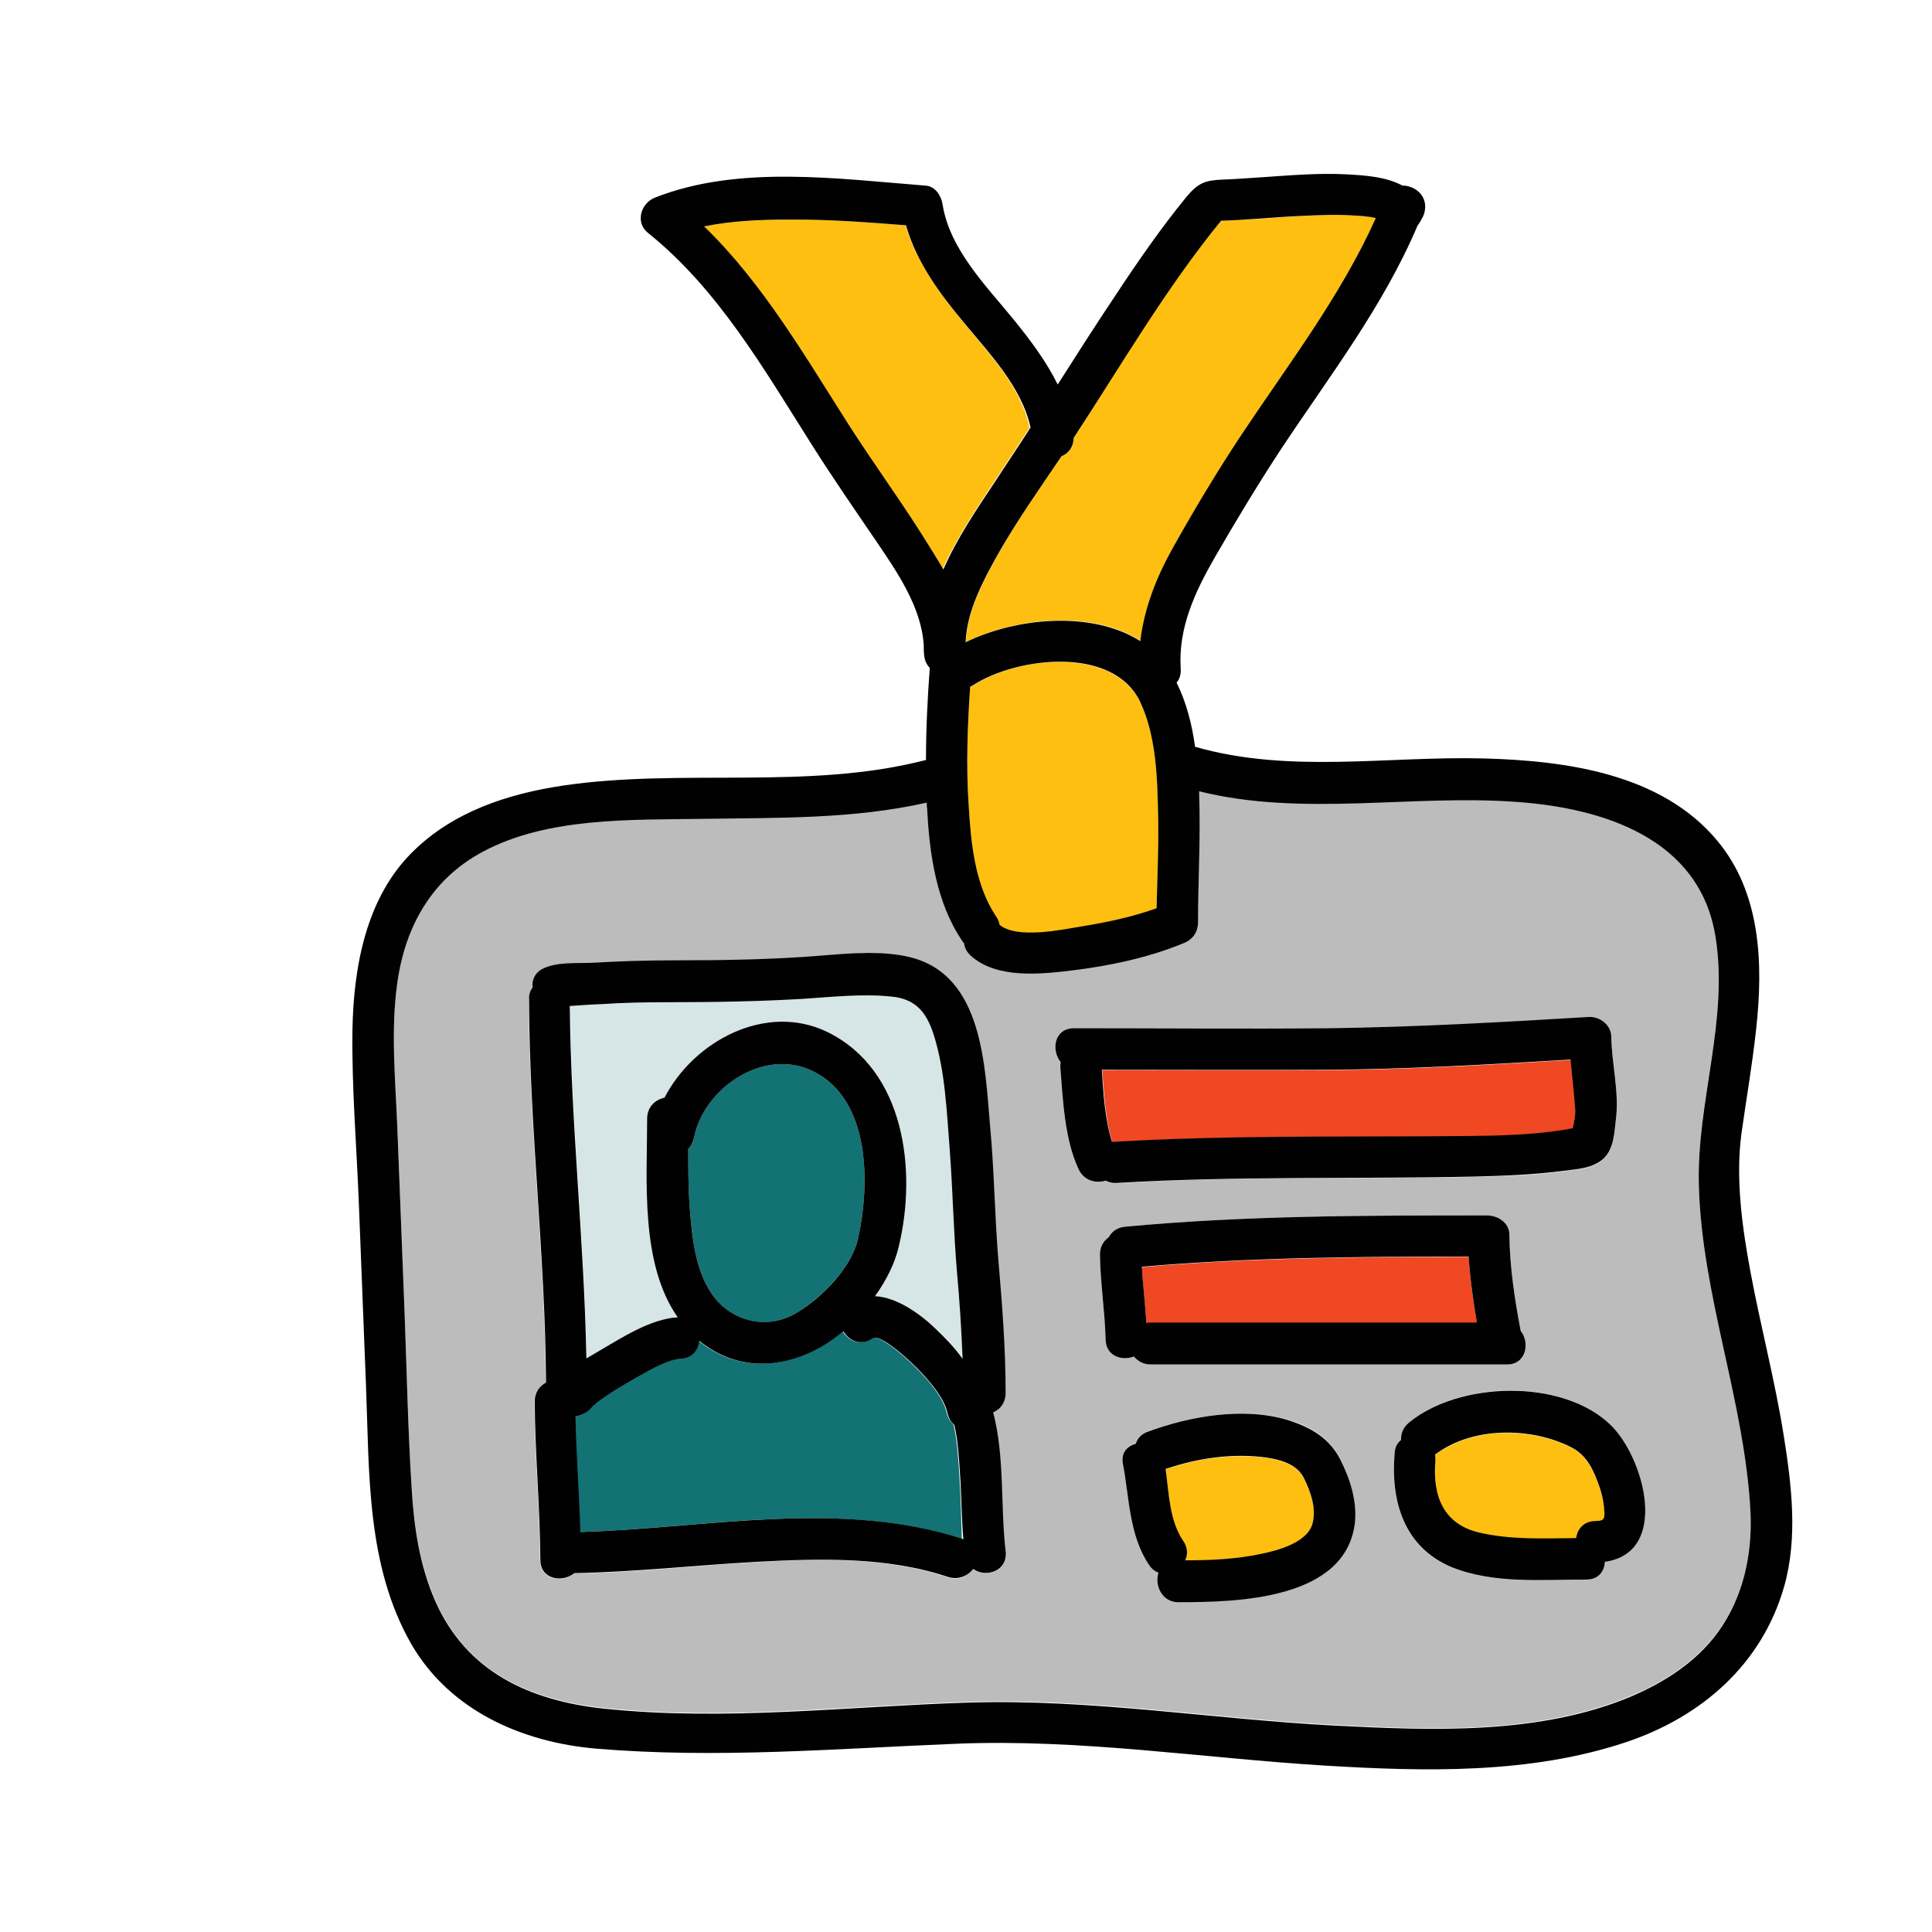 <svg xmlns="http://www.w3.org/2000/svg" x="0px" y="0px"
width="48" height="48"
viewBox="0 0 512 512"
style=" fill:#000000;"><path fill="#127274" d="M215.5,283.9c-13.1-6.4-29,4.3-31.6,17.7c-0.2,1.2-0.8,2.2-1.5,2.9c0,5.3,0,10.5,0.4,15.7c0.6,7.4,1.4,16.1,5.7,22.5c5.2,7.7,14.9,10,22.8,5.1c6.5-4.1,14.4-11.8,16.1-19.6C230.5,314.2,230.9,291.5,215.5,283.9z"></path><path fill="#D6E5E5" d="M253.7,337c-1-10.8-1.1-21.5-1.9-32.2c-0.7-10-1.1-21.1-4.3-30.7c-1.9-5.9-4.9-9.3-11.2-10c-7.7-0.8-15.6,0.1-23.3,0.6c-11.9,0.7-23.8,0.9-35.6,0.9c-6,0-11.9,0.2-17.8,0.5c-2.8,0.2-5.6,0.3-8.4,0.5c0,0-0.1,0-0.1,0c0.3,31.2,3.8,62.2,4.4,93.4c1.2-0.7,2.4-1.4,3.4-2c6-3.6,13.5-8.6,20.8-8.9c0,0,0,0,0,0c-10-14.3-8.1-36.2-8.1-52.6c0-3.2,2.2-5.1,4.6-5.6c7.8-15.1,27.1-25.3,43.2-17.4c20.5,10.1,23.6,36.9,18.9,56.8c-1.1,4.4-3.4,9-6.3,13.2c5.9,0.3,11.8,4.6,15.8,8.4c2.6,2.5,5.3,5.2,7.6,8.2C255,352.4,254.4,344.7,253.7,337z"></path><path fill="#EF4823" d="M416.3,280.9c-21.8,1.3-43.6,2.6-65.5,2.7c-19.6,0.1-39.2,0-58.7,0c0.5,6.2,0.8,13,2.7,19.1c0.1,0,0.2,0,0.3,0c28.6-1.7,57.2-1.3,85.8-1.5c11.8-0.1,24.3,0.1,36-2.1c0.3-1.8,0.7-3.7,0.6-5.5C417.2,289.3,416.7,285.1,416.3,280.9z"></path><path fill="#FEBF10" d="M255.6 85.8c-6.5-8-12.8-16.2-15.6-26.1-10.3-.8-20.6-1.6-31-1.5-7.5.1-15.1.3-22.5 1.8 15.7 15.2 27 34.7 38.6 53 6 9.5 12.6 18.5 18.7 28 2 3.2 4.1 6.5 5.9 10 3.7-8.2 8.8-15.9 13.4-22.8 3.3-4.9 6.5-9.9 9.7-14.8C270.7 102.7 262.3 94 255.6 85.8zM306.9 215.7c-.2-9.7-.4-20.5-4.7-29.5-7.2-15.1-32.6-12.1-44.2-4.6-.3.2-.6.4-.9.5-.7 10.4-1.1 20.9-.4 31.3.6 10 1.6 21.1 7.3 29.6.5.7.8 1.5.9 2.2 4.8 3.8 16.4 1.3 21.8.4 6.6-1.1 13.4-2.5 19.8-4.8C306.7 232.3 307.1 224 306.9 215.7z"></path><path fill="#127274" d="M254.2,390.4c-0.3-4.1-0.5-8.6-1.5-12.8c-0.8-0.8-1.5-1.8-1.8-3.1c-1-4.8-6.2-10.2-9.7-13.5c-1.8-1.7-8.3-7.6-10.2-6.3c-3.1,2.1-6.2,0.6-7.7-1.9c-1.9,1.6-3.9,3.1-6,4.2c-10.1,5.7-21.6,6.3-31.2-0.9c-0.3-0.2-0.6-0.5-1-0.8c-0.2,2.4-1.8,4.6-4.9,4.8c-3.8,0.2-9.1,3.4-12.7,5.5c-2.6,1.5-5.2,3-7.6,4.7c-0.8,0.5-1.6,1.1-2.3,1.7c-0.1,0.1-0.1,0.1-0.2,0.2c-0.4,0.5-0.5,0.5-0.3,0.1c-1.1,1.8-2.9,3-4.8,3c0.2,10.2,1,20.5,1.3,30.7c33.6-1,68.6-8.8,101.3,1.9C254.7,402.1,254.6,396.2,254.2,390.4z"></path><path fill="#FEBF10" d="M358.6,57.1c-4.4-0.3-8.9-0.1-13.4,0.1c-7.2,0.4-14.4,1.2-21.6,1.3c-14.8,18-26.4,38.1-39.1,57.6c0,2.5-1.4,4.1-3.2,4.8c-0.1,0.2-0.3,0.4-0.4,0.6c-5.6,8.3-11.4,16.5-16.3,25.2c-3.9,7.1-8.3,15.1-8.6,23.4c13.3-6.5,33.4-8.5,46.3-0.3c1-8.6,4.2-16.8,8.5-24.5c5.7-10.1,11.7-20.2,18.1-29.9c12.5-18.8,26.5-37,35.8-57.7C362.7,57.3,360.3,57.2,358.6,57.1z"></path><path fill="#EF4823" d="M389.2,333.1c-28.9,0-57.8,0.2-86.6,2.7c0.3,5,0.9,9.9,1.2,14.9c0.1,0,0.2,0,0.3,0h87.4C390.4,344.8,389.6,338.9,389.2,333.1z"></path><path fill="#FEBF10" d="M423.9 394.2c-1.5-4.2-3.2-8.3-7.4-10.5-10.7-5.5-26.4-5.6-36.2 1.9.1.5.1 1 .1 1.6-.8 9 2 16.7 11.4 19 8.5 2 17.2 1.6 25.9 1.5.3-2.3 1.8-4.4 4.9-4.5 1.6-.1 2.6.1 2.6-1.9C425.1 398.8 424.7 396.5 423.9 394.2zM345.6 391.9c-1.8-3.7-6.1-4.9-9.8-5.5-8.9-1.3-18.4.1-26.9 3 .9 6.5 1 13.7 4.7 19.1 1.2 1.8 1.2 3.6.5 5.1 6.7-.1 13.5-.3 20.1-1.7 4.4-.9 12.5-3 13.7-8.3C348.8 399.5 347.4 395.5 345.6 391.9z"></path><path fill="#BCBCBC" d="M463.9,400.6c-1.5-29.5-13-57.6-13.7-87.1c-0.5-21.9,8-43.7,4.4-65.6c-4.2-25.9-29.7-34-52.9-35.6c-27.9-1.9-56.6,4.1-83.9-2.8c0,0.4,0,0.7,0,1.1c0.4,11.2-0.3,22.3-0.3,33.5c0,2.6-1.2,4.6-3.7,5.6c-9.3,3.9-19.8,6.1-29.9,7.3c-8.3,1-19.8,2.3-26.6-3.9c-1.1-1-1.6-2.1-1.8-3.3c-0.2-0.2-0.4-0.5-0.6-0.8c-6.7-10.1-8.5-23-9.2-34.9c0-0.5,0-1.1-0.1-1.6c-19.4,4.4-39.6,4.1-59.4,4.3c-18.9,0.2-41.2-0.5-58.4,8.8c-13.4,7.2-20.4,19.7-22.5,34.6c-1.8,12.7-0.5,25.7,0,38.5c0.6,16.2,1.3,32.3,1.9,48.5c0.6,15.7,0.9,31.4,1.9,47.1c0.6,10.1,2.2,20.3,6.2,29.7c8.3,19,25,26.5,44.7,28.6c32.2,3.4,64.5-0.6,96.7-1.6c32.5-1,64.6,4.4,97,6.1c25.7,1.4,54,2.5,78.3-7.6c9-3.7,17.5-9.2,23.3-17.2C462,423.3,464.4,411.9,463.9,400.6z M257.8,415.9c-1.5,1.9-3.9,3.1-6.7,2.1c-16.1-5.4-34-5-50.7-4c-16.1,0.9-32.2,2.8-48.3,3c-3.2,2.6-9,1.7-9-3.5c-0.1-14-1.4-28-1.5-42c0-2.4,1.3-4.1,3-5c-0.2-33.9-4.4-67.6-4.5-101.5c0-1.3,0.4-2.4,0.9-3.2c-0.2-1.8,0.5-3.7,2.4-4.8c3.9-2.2,10-1.5,14.3-1.8c7-0.4,13.8-0.6,20.8-0.6c13.2,0,26.4-0.2,39.6-1.3c7.2-0.6,16-1.3,23.1,0.5c19.2,4.8,19.7,28.7,21.1,44.9c1,11.9,1.1,23.8,2.2,35.6c1,11.6,1.9,23.2,1.9,34.9c0,2.6-1.5,4.3-3.3,5.2c3.1,11.8,1.9,24.8,3.3,36.8C267.1,416.4,261.2,418.2,257.8,415.9z M285.8,309.9c-3.7-8-4.1-18.2-4.8-26.9c0-0.5,0-1,0.1-1.4c-2.6-3.2-1.7-9,3.5-9c22.4,0,44.9,0.2,67.4,0c23.1-0.2,46.1-1.6,69.1-3c2.9-0.2,5.8,2,5.9,5.1c0.1,7.4,2.2,14.9,1.2,22.3c-0.4,3.4-0.5,7.5-3.1,10c-2.9,2.9-7.1,2.9-10.9,3.4c-7.7,1.1-15.5,1.3-23.2,1.5c-31.7,0.7-63.4-0.3-95.1,1.7c-1.1,0.1-2.1-0.2-2.9-0.6C290.4,313.7,287.2,313,285.8,309.9z M293,355c-0.2-7.5-1.4-15-1.5-22.5c0-2.1,0.9-3.6,2.3-4.6c0.7-1.5,2.1-2.6,4.3-2.8c31.9-3,64-3,96-3c2.8,0,5.9,1.9,5.9,5.1c0.1,8.6,1.4,17.1,3,25.5c0,0,0,0,0,0c2.5,3.2,1.6,8.9-3.6,8.9h-94.5c-2,0-3.5-0.9-4.4-2.1C297.3,360.7,293.1,359.3,293,355z M359.1,403.2c-2.1,20.7-31.2,21.3-46.7,21.3c-4.6,0-6.6-4.6-5.4-7.8c-0.9-0.4-1.8-1-2.5-2.1c-5.3-7.8-5.2-17.6-6.9-26.7c-0.6-3,1.2-4.9,3.4-5.4c0.5-1.4,1.5-2.5,3.2-3.2c11.1-4,25.5-6.5,37-3.1c6.2,1.8,11.2,4.8,14.1,10.7C357.8,392,359.6,397.6,359.1,403.2z M425.3,413.9c-0.1,2.4-1.7,4.7-4.9,4.7c-11.7,0-24.6,1.3-35.7-3.3c-12.8-5.2-16.2-17.4-15.1-30.3c0.1-1.6,0.8-2.7,1.7-3.4c-0.1-1.6,0.5-3.3,2.1-4.6c13.2-11,40.6-11.9,53.4,0.6C435.8,386.3,442.6,411.5,425.3,413.9z"></path><path fill="#010101" d="M472.7,380.4c-2.3-14.5-6.1-28.8-8.8-43.3c-2.2-11.8-4-24.7-2.4-36.7c1.3-9.2,2.9-18.4,3.9-27.7c1.9-17.2,1.3-36-10.3-49.9c-14.8-17.8-40.1-21.2-61.7-21.8c-25.5-0.7-51.7,4.1-76.7-3.1c-0.8-5.9-2.3-11.8-4.9-17c0.8-0.9,1.2-2.2,1.1-3.7c-0.7-10.8,3.8-20.4,9.1-29.6c5.6-9.7,11.4-19.3,17.5-28.6c12.8-19.3,27.1-37.8,36.2-59.3c0.3-0.2,1.3-2.1,1.5-2.5c1.4-3.5-0.3-6.8-3.9-7.8c-0.1,0-0.3-0.1-0.4-0.1c-0.4-0.1-0.8-0.1-1.2-0.1c-4.5-2.4-9.7-2.7-14.9-3c-7.6-0.4-15.2,0.3-22.8,0.8c-3.4,0.2-6.7,0.5-10.1,0.6c-4.6,0.2-6.4,0.9-9.5,4.6c-6.7,8.2-12.8,17-18.6,25.8c-5.3,7.9-10.4,15.9-15.5,23.9c-3-6.1-7.2-11.7-11.5-17c-7.3-9-17.1-18.7-19-30.7c-0.3-2.2-1.9-4.8-4.4-5c-23.2-1.8-49.7-5.6-71.9,3.2c-3.7,1.5-5.2,6.6-1.8,9.3c18.6,14.9,30.8,36.2,43.4,56.1c5.5,8.7,11.3,17.1,17.1,25.6c5.5,8.1,12,17.5,12.6,27.6c0,0.8,0,1.7,0.1,2.5c0.1,1.5,0.7,2.7,1.5,3.5c-0.6,8.1-1,16.2-1,24.4c-31.3,8.1-64.6,2.1-96.3,6.8c-14.6,2.2-28.9,6.9-39.6,17.4C97,237.8,93.7,256.2,93.4,273c-0.2,15.3,1.1,30.7,1.7,45.9c0.6,16.2,1.3,32.4,1.9,48.5c0.9,23.2,0.1,47.5,12,68.3c10.2,17.6,29.3,26,48.9,27.7c32.1,2.7,63.7,0,95.8-1.3c32.7-1.3,64.9,3.8,97.4,5.8c26.5,1.6,54.3,2.3,79.8-6.2c20-6.7,36-20.6,41.9-41.2C476.5,407.6,474.8,393.5,472.7,380.4z M280.9,121.5c0.1-0.2,0.3-0.4,0.4-0.6c1.8-0.7,3.2-2.4,3.2-4.8c12.7-19.4,24.4-39.6,39.1-57.6c7.2-0.2,14.4-1,21.6-1.3c4.4-0.2,8.9-0.4,13.4-0.1c1.7,0.1,4.1,0.2,6,0.7c-9.3,20.7-23.3,38.9-35.8,57.7c-6.4,9.7-12.4,19.7-18.1,29.9c-4.3,7.7-7.5,15.9-8.5,24.5c-12.9-8.2-33-6.2-46.3,0.3c0.3-8.3,4.7-16.4,8.6-23.4C269.5,138,275.3,129.8,280.9,121.5z M306.5,240.7c-6.4,2.3-13.1,3.7-19.8,4.8c-5.5,0.9-17.1,3.4-21.8-0.4c-0.1-0.7-0.4-1.5-0.9-2.2c-5.7-8.5-6.7-19.6-7.3-29.6c-0.7-10.4-0.3-20.9,0.4-31.3c0.3-0.1,0.6-0.3,0.9-0.5c11.6-7.4,37.1-10.5,44.2,4.6c4.2,9,4.5,19.8,4.7,29.5C307.1,224,306.7,232.3,306.5,240.7z M243.9,141c-6-9.4-12.6-18.5-18.7-28c-11.7-18.3-22.9-37.8-38.6-53c7.4-1.5,15-1.8,22.5-1.8c10.3-0.1,20.7,0.7,31,1.5c2.8,9.9,9,18.2,15.6,26.1c6.7,8.1,15.1,16.9,17.4,27.5c-3.2,5-6.5,9.9-9.7,14.8c-4.6,6.9-9.8,14.6-13.4,22.8C248,147.5,245.9,144.2,243.9,141z M455.3,432.5c-5.8,8-14.3,13.4-23.3,17.2c-24.3,10.1-52.6,8.9-78.3,7.6c-32.4-1.7-64.5-7.1-97-6.1c-32.2,1-64.5,5-96.7,1.6c-19.6-2.1-36.4-9.7-44.7-28.6c-4.1-9.4-5.6-19.6-6.2-29.7c-1-15.7-1.3-31.4-1.9-47.1c-0.6-16.2-1.3-32.3-1.9-48.5c-0.5-12.8-1.8-25.8,0-38.5c2.1-14.9,9.1-27.4,22.5-34.6c17.2-9.3,39.5-8.5,58.4-8.8c19.8-0.3,40,0.1,59.4-4.3c0,0.5,0,1.1,0.1,1.6c0.6,11.9,2.4,24.8,9.2,34.9c0.2,0.3,0.4,0.6,0.6,0.8c0.1,1.1,0.7,2.3,1.8,3.3c6.8,6.1,18.3,4.9,26.6,3.9c10-1.2,20.5-3.4,29.9-7.3c2.4-1,3.7-3,3.7-5.6c0-11.2,0.7-22.3,0.3-33.5c0-0.4,0-0.7,0-1.1c27.3,6.8,56.1,0.8,83.9,2.8c23.2,1.6,48.7,9.7,52.9,35.6c3.6,21.9-4.9,43.7-4.4,65.6c0.7,29.6,12.2,57.6,13.7,87.1C464.4,411.9,462,423.3,455.3,432.5z"></path><path fill="#010101" d="M266.5 411.1c-1.4-12-.2-25-3.3-36.8 1.9-.8 3.3-2.6 3.3-5.2 0-11.7-.9-23.3-1.9-34.9-1-11.9-1.1-23.8-2.2-35.6-1.4-16.1-1.9-40.1-21.1-44.9-7.1-1.8-15.9-1.1-23.1-.5-13.2 1.1-26.4 1.3-39.6 1.3-7 0-13.9.2-20.8.6-4.3.3-10.4-.4-14.3 1.8-1.9 1.1-2.6 3-2.4 4.8-.6.9-1 1.9-.9 3.2.1 33.9 4.3 67.6 4.5 101.5-1.7.9-3 2.6-3 5 .1 14 1.4 28 1.5 42 0 5.2 5.8 6.1 9 3.5 16.1-.3 32.2-2.1 48.3-3 16.7-.9 34.6-1.4 50.7 4 2.8.9 5.3-.3 6.7-2.1C261.2 418.2 267.1 416.4 266.5 411.1zM153.8 406c-.3-10.2-1.1-20.5-1.3-30.7 1.8-.1 3.7-1.3 4.8-3-.2.4-.1.4.3-.1.1-.1.2-.1.2-.2.7-.6 1.5-1.2 2.3-1.7 2.4-1.7 5-3.2 7.6-4.7 3.7-2.1 8.9-5.3 12.7-5.5 3.1-.2 4.7-2.4 4.9-4.8.3.3.6.5 1 .8 9.6 7.2 21.1 6.6 31.2.9 2-1.1 4-2.6 6-4.2 1.5 2.5 4.6 4 7.7 1.9 1.9-1.3 8.4 4.6 10.2 6.3 3.5 3.3 8.7 8.8 9.7 13.5.3 1.3.9 2.4 1.8 3.1 1 4.2 1.2 8.7 1.5 12.8.4 5.8.4 11.7.9 17.5C222.5 397.2 187.5 405 153.8 406zM182.4 304.5c.7-.7 1.2-1.6 1.5-2.9 2.6-13.4 18.6-24.1 31.6-17.7 15.4 7.6 15 30.3 11.9 44.3-1.7 7.8-9.6 15.6-16.1 19.6-7.9 4.9-17.7 2.5-22.8-5.1-4.3-6.4-5.1-15-5.7-22.5C182.4 315 182.4 309.7 182.4 304.5zM247.7 351.9c-4-3.8-10-8.1-15.8-8.4 3-4.2 5.3-8.8 6.3-13.2 4.8-19.9 1.7-46.7-18.9-56.8-16.2-7.9-35.4 2.3-43.2 17.4-2.4.5-4.6 2.4-4.6 5.6 0 16.4-1.9 38.3 8.1 52.6 0 0 0 0 0 0-7.2.4-14.8 5.4-20.8 8.9-1 .6-2.2 1.3-3.4 2-.6-31.2-4.1-62.2-4.4-93.4 0 0 .1 0 .1 0 2.8-.2 5.6-.4 8.4-.5 6-.4 11.9-.5 17.8-.5 11.9 0 23.8-.2 35.6-.9 7.7-.5 15.6-1.4 23.3-.6 6.4.6 9.3 4.1 11.2 10 3.1 9.6 3.5 20.7 4.3 30.7.8 10.8 1 21.5 1.9 32.2.7 7.7 1.2 15.4 1.5 23.1C253 357.1 250.3 354.4 247.7 351.9zM427 274.6c-.1-3-3-5.2-5.9-5.1-23 1.4-46.1 2.7-69.1 3-22.4.2-44.9 0-67.4 0-5.2 0-6.1 5.8-3.5 9-.1.4-.1.9-.1 1.4.7 8.7 1.1 18.9 4.8 26.9 1.4 3.1 4.6 3.9 7.2 3.1.8.4 1.8.7 2.9.6 31.7-1.9 63.4-1 95.1-1.7 7.7-.2 15.6-.5 23.2-1.5 3.8-.5 8-.6 10.9-3.4 2.6-2.6 2.7-6.7 3.1-10C429.2 289.6 427.1 282 427 274.6zM416.8 299c-11.7 2.2-24.1 2-36 2.1-28.6.2-57.2-.2-85.8 1.5-.1 0-.2 0-.3 0-1.9-6-2.3-12.9-2.7-19.1 19.6 0 39.2.1 58.7 0 21.9-.1 43.7-1.4 65.5-2.7.4 4.2.9 8.4 1.2 12.6C417.6 295.3 417.2 297.2 416.8 299zM403 352.7C403 352.6 403 352.6 403 352.7c-1.6-8.4-2.9-16.9-3-25.5 0-3.2-3.1-5.1-5.9-5.1-32 0-64.1 0-96 3-2.1.2-3.5 1.3-4.3 2.8-1.4 1-2.3 2.5-2.3 4.6.1 7.5 1.3 15 1.5 22.5.1 4.4 4.3 5.7 7.5 4.5 1 1.2 2.5 2.1 4.4 2.1h94.5C404.5 361.6 405.5 355.8 403 352.7zM304.1 350.6c-.1 0-.2 0-.3 0-.3-5-.9-9.9-1.2-14.9 28.8-2.5 57.7-2.7 86.6-2.7.4 5.9 1.2 11.7 2.2 17.5H304.1zM355.3 387c-2.9-5.9-8-8.8-14.1-10.7-11.6-3.5-25.9-1-37 3.1-1.7.6-2.8 1.8-3.2 3.2-2.3.6-4 2.4-3.4 5.4 1.7 9 1.6 18.8 6.9 26.7.7 1.1 1.6 1.7 2.5 2.1-1.1 3.2.9 7.9 5.4 7.8 15.4 0 44.5-.6 46.7-21.3C359.6 397.6 357.8 392 355.3 387zM347.9 403.5c-1.2 5.3-9.3 7.4-13.7 8.3-6.6 1.4-13.4 1.7-20.1 1.7.7-1.5.7-3.3-.5-5.1-3.7-5.4-3.8-12.6-4.7-19.1 8.5-2.9 18-4.3 26.9-3 3.8.6 8 1.8 9.8 5.5C347.4 395.5 348.8 399.5 347.9 403.5zM426.8 377.6c-12.8-12.4-40.2-11.5-53.4-.6-1.6 1.3-2.2 3-2.1 4.6-.9.7-1.6 1.8-1.7 3.4-1.1 12.8 2.4 25 15.1 30.3 11.1 4.5 23.9 3.3 35.7 3.3 3.2 0 4.8-2.2 4.9-4.7C442.6 411.5 435.8 386.3 426.8 377.6zM422.6 403.1c-3 .1-4.6 2.2-4.9 4.5-8.7.1-17.4.5-25.9-1.5-9.4-2.3-12.2-9.9-11.4-19 0-.5 0-1.1-.1-1.6 9.8-7.5 25.5-7.4 36.2-1.9 4.2 2.2 5.9 6.2 7.4 10.5.8 2.3 1.2 4.6 1.3 7.1C425.2 403.2 424.1 403 422.6 403.1z"></path></svg>
